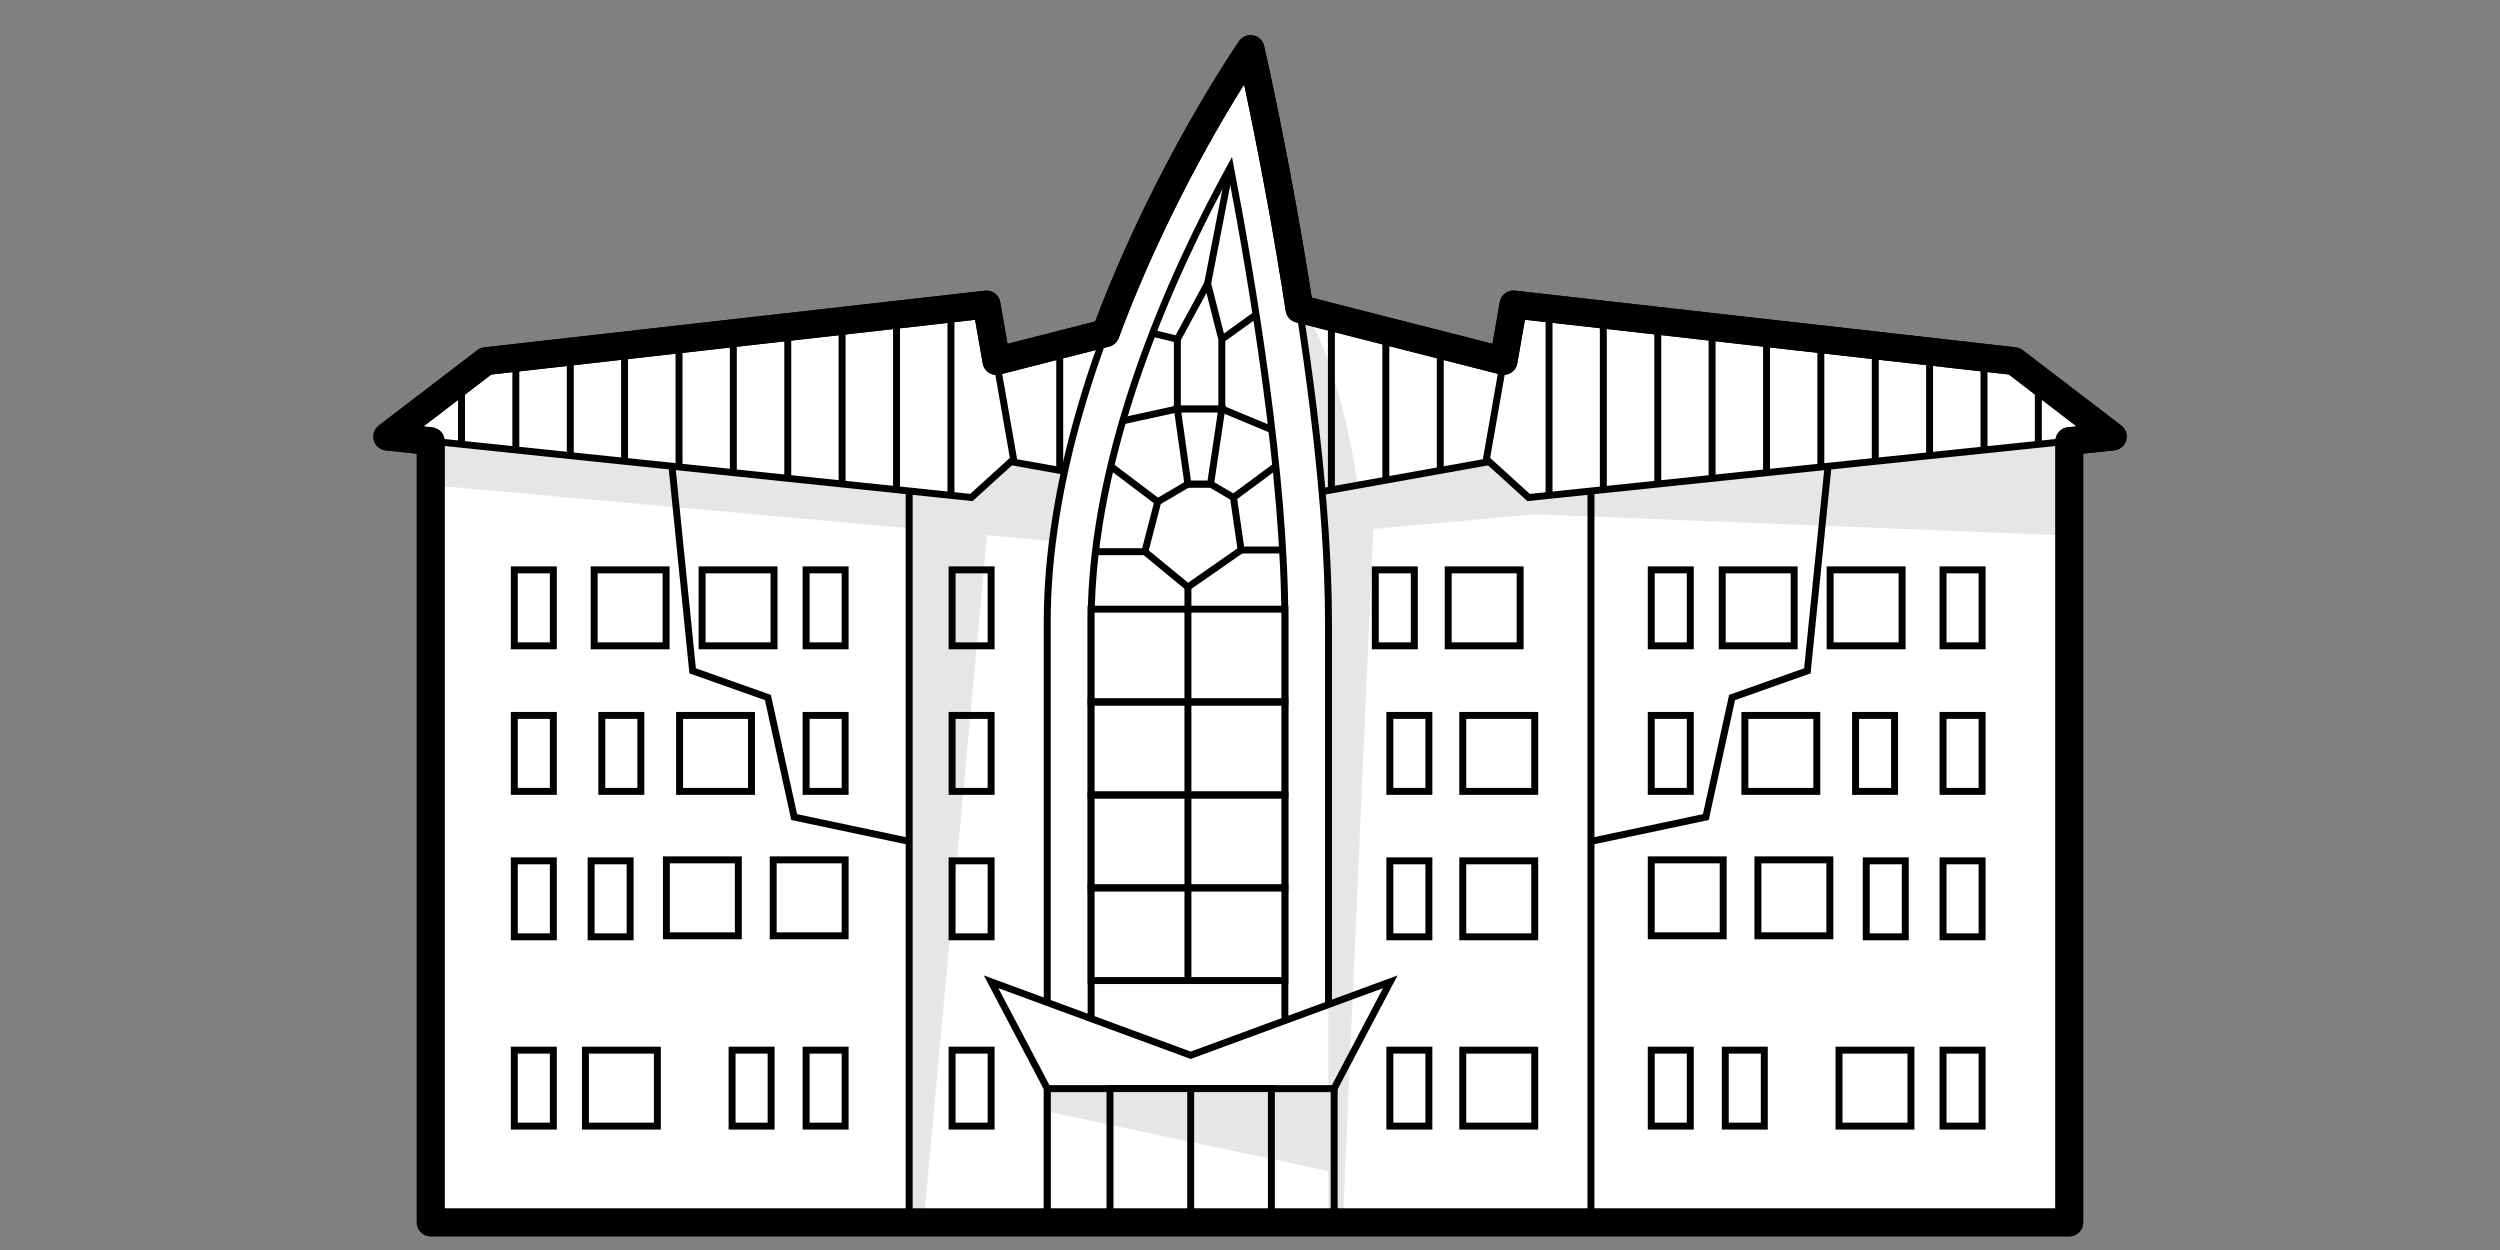 <?xml version="1.0" encoding="UTF-8"?><svg xmlns="http://www.w3.org/2000/svg" viewBox="0 0 180 90"><rect x="0" y="0" width="180" height="90" fill="#808080" stroke="none"/><g id="outlines"><g><g><g><rect x="31.01" y="30.94" width="117.98" height="57.07" fill="#fff" stroke="#000" stroke-miterlimit="10" stroke-width=".5"/><rect x="65.46" y="30.94" width="49.09" height="57.07" fill="#fff" stroke="#000" stroke-miterlimit="10" stroke-width=".5"/><g><polygon points="68.55 32.48 71.7 26.01 87.67 21.92 90.4 33.06 87.19 35.82 68.55 32.48" fill="#fff" stroke="#000" stroke-miterlimit="10" stroke-width=".5"/><polygon points="111.45 32.48 108.3 26.01 92.33 21.92 89.6 33.06 92.81 35.82 111.45 32.48" fill="#fff" stroke="#000" stroke-miterlimit="10" stroke-width=".5"/></g><g><polygon points="27.88 31.43 34.98 26.01 71.03 21.92 72.98 33.06 69.94 35.82 27.88 31.43" fill="#fff" stroke="#000" stroke-miterlimit="10" stroke-width=".5"/><polygon points="152.12 31.43 145.02 26.01 108.97 21.92 107.02 33.06 110.06 35.82 152.12 31.43" fill="#fff" stroke="#000" stroke-miterlimit="10" stroke-width=".5"/></g><g><path d="M95.65,44.8c0-16.82-5.61-41.28-5.61-41.28,0,0-14.64,21.04-14.64,41.28v43.2h20.25V44.8Z" fill="#fff"/><path d="M95.65,44.8c0-16.82-5.61-41.28-5.61-41.28,0,0-14.64,21.04-14.64,41.28v43.2h20.25V44.8Z" fill="none" stroke="#000" stroke-miterlimit="10" stroke-width=".5"/><path d="M78.56,84.86V44.8c0-12.32,5.87-25.19,10.03-32.77,1.63,8.49,3.92,22.26,3.92,32.77v40.05h-13.95Z" fill="none" stroke="#000" stroke-miterlimit="10" stroke-width=".5"/></g><rect x="75.41" y="78.38" width="20.65" height="9.62" fill="#fff" stroke="#000" stroke-miterlimit="10" stroke-width=".5"/><polygon points="71.36 70.69 75.41 78.38 96.05 78.38 100.1 70.69 85.73 75.98 71.36 70.69" fill="#fff" stroke="#000" stroke-miterlimit="10" stroke-width=".5"/><rect x="68.55" y="41.03" width="2.81" height="5.47" fill="#fff" stroke="#000" stroke-miterlimit="10" stroke-width=".5"/><rect x="68.55" y="51.51" width="2.81" height="5.47" fill="#fff" stroke="#000" stroke-miterlimit="10" stroke-width=".5"/><rect x="68.55" y="61.98" width="2.81" height="5.47" fill="#fff" stroke="#000" stroke-miterlimit="10" stroke-width=".5"/><rect x="99.02" y="41.03" width="2.81" height="5.47" fill="#fff" stroke="#000" stroke-miterlimit="10" stroke-width=".5"/><rect x="100.07" y="51.51" width="2.81" height="5.47" fill="#fff" stroke="#000" stroke-miterlimit="10" stroke-width=".5"/><rect x="100.07" y="61.98" width="2.81" height="5.47" fill="#fff" stroke="#000" stroke-miterlimit="10" stroke-width=".5"/><rect x="104.27" y="41.03" width="5.18" height="5.47" fill="#fff" stroke="#000" stroke-miterlimit="10" stroke-width=".5"/><rect x="105.32" y="51.51" width="5.18" height="5.47" fill="#fff" stroke="#000" stroke-miterlimit="10" stroke-width=".5"/><rect x="105.32" y="61.98" width="5.18" height="5.47" fill="#fff" stroke="#000" stroke-miterlimit="10" stroke-width=".5"/><rect x="100.07" y="75.61" width="2.81" height="5.47" fill="#fff" stroke="#000" stroke-miterlimit="10" stroke-width=".5"/><rect x="105.32" y="75.61" width="5.18" height="5.47" fill="#fff" stroke="#000" stroke-miterlimit="10" stroke-width=".5"/><rect x="68.55" y="75.61" width="2.81" height="5.47" fill="#fff" stroke="#000" stroke-miterlimit="10" stroke-width=".5"/><g><rect x="42.78" y="41.03" width="5.18" height="5.47" fill="#fff" stroke="#000" stroke-miterlimit="10" stroke-width=".5"/><rect x="47.98" y="61.91" width="5.18" height="5.47" fill="#fff" stroke="#000" stroke-miterlimit="10" stroke-width=".5"/><rect x="42.15" y="75.61" width="5.18" height="5.47" fill="#fff" stroke="#000" stroke-miterlimit="10" stroke-width=".5"/><rect x="55.67" y="61.91" width="5.18" height="5.47" fill="#fff" stroke="#000" stroke-miterlimit="10" stroke-width=".5"/><rect x="48.93" y="51.51" width="5.18" height="5.47" fill="#fff" stroke="#000" stroke-miterlimit="10" stroke-width=".5"/><rect x="50.55" y="41.03" width="5.18" height="5.47" fill="#fff" stroke="#000" stroke-miterlimit="10" stroke-width=".5"/><rect x="58.04" y="41.03" width="2.81" height="5.47" fill="#fff" stroke="#000" stroke-miterlimit="10" stroke-width=".5"/><rect x="58.04" y="51.51" width="2.81" height="5.47" fill="#fff" stroke="#000" stroke-miterlimit="10" stroke-width=".5"/><rect x="58.04" y="75.61" width="2.81" height="5.47" fill="#fff" stroke="#000" stroke-miterlimit="10" stroke-width=".5"/><rect x="43.33" y="51.51" width="2.81" height="5.47" fill="#fff" stroke="#000" stroke-miterlimit="10" stroke-width=".5"/><rect x="42.56" y="61.98" width="2.81" height="5.47" fill="#fff" stroke="#000" stroke-miterlimit="10" stroke-width=".5"/><rect x="52.71" y="75.61" width="2.81" height="5.47" fill="#fff" stroke="#000" stroke-miterlimit="10" stroke-width=".5"/><rect x="37.03" y="41.03" width="2.81" height="5.47" fill="#fff" stroke="#000" stroke-miterlimit="10" stroke-width=".5"/><rect x="37.03" y="51.51" width="2.81" height="5.47" fill="#fff" stroke="#000" stroke-miterlimit="10" stroke-width=".5"/><rect x="37.03" y="61.98" width="2.81" height="5.47" fill="#fff" stroke="#000" stroke-miterlimit="10" stroke-width=".5"/><rect x="37.03" y="75.61" width="2.81" height="5.47" fill="#fff" stroke="#000" stroke-miterlimit="10" stroke-width=".5"/></g><g><rect x="131.77" y="41.03" width="5.18" height="5.47" fill="#fff" stroke="#000" stroke-miterlimit="10" stroke-width=".5"/><rect x="126.57" y="61.91" width="5.18" height="5.47" fill="#fff" stroke="#000" stroke-miterlimit="10" stroke-width=".5"/><rect x="132.41" y="75.61" width="5.18" height="5.47" fill="#fff" stroke="#000" stroke-miterlimit="10" stroke-width=".5"/><rect x="118.89" y="61.91" width="5.18" height="5.47" fill="#fff" stroke="#000" stroke-miterlimit="10" stroke-width=".5"/><rect x="125.63" y="51.51" width="5.18" height="5.47" fill="#fff" stroke="#000" stroke-miterlimit="10" stroke-width=".5"/><rect x="124" y="41.03" width="5.18" height="5.47" fill="#fff" stroke="#000" stroke-miterlimit="10" stroke-width=".5"/><rect x="118.89" y="41.03" width="2.81" height="5.47" fill="#fff" stroke="#000" stroke-miterlimit="10" stroke-width=".5"/><rect x="118.89" y="51.51" width="2.81" height="5.47" fill="#fff" stroke="#000" stroke-miterlimit="10" stroke-width=".5"/><rect x="118.89" y="75.61" width="2.81" height="5.47" fill="#fff" stroke="#000" stroke-miterlimit="10" stroke-width=".5"/><rect x="133.6" y="51.51" width="2.81" height="5.47" fill="#fff" stroke="#000" stroke-miterlimit="10" stroke-width=".5"/><rect x="134.37" y="61.98" width="2.81" height="5.47" fill="#fff" stroke="#000" stroke-miterlimit="10" stroke-width=".5"/><rect x="124.22" y="75.61" width="2.81" height="5.47" fill="#fff" stroke="#000" stroke-miterlimit="10" stroke-width=".5"/><rect x="139.9" y="41.03" width="2.81" height="5.47" fill="#fff" stroke="#000" stroke-miterlimit="10" stroke-width=".5"/><rect x="139.9" y="51.51" width="2.81" height="5.47" fill="#fff" stroke="#000" stroke-miterlimit="10" stroke-width=".5"/><rect x="139.9" y="61.98" width="2.81" height="5.47" fill="#fff" stroke="#000" stroke-miterlimit="10" stroke-width=".5"/><rect x="139.9" y="75.61" width="2.81" height="5.47" fill="#fff" stroke="#000" stroke-miterlimit="10" stroke-width=".5"/></g><rect x="79.92" y="78.38" width="11.62" height="9.62" fill="#fff" stroke="#000" stroke-miterlimit="10" stroke-width=".5"/><line x1="85.73" y1="78.4" x2="85.73" y2="88.01" fill="#fff" stroke="#000" stroke-miterlimit="10" stroke-width=".5"/><polyline points="48.38 33.57 49.87 48.3 55.29 50.22 57.18 58.83 65.46 60.58" fill="none" stroke="#000" stroke-miterlimit="10" stroke-width=".5"/><polyline points="131.62 33.57 130.13 48.3 124.71 50.22 122.82 58.83 114.54 60.58" fill="none" stroke="#000" stroke-miterlimit="10" stroke-width=".5"/><g><line x1="33.23" y1="27.34" x2="33.23" y2="31.99" fill="#fff" stroke="#000" stroke-miterlimit="10" stroke-width=".5"/><line x1="37.14" y1="25.76" x2="37.14" y2="32.4" fill="#fff" stroke="#000" stroke-miterlimit="10" stroke-width=".5"/><line x1="41.06" y1="25.3" x2="41.06" y2="32.81" fill="#fff" stroke="#000" stroke-miterlimit="10" stroke-width=".5"/><line x1="44.97" y1="24.87" x2="44.97" y2="33.21" fill="#fff" stroke="#000" stroke-miterlimit="10" stroke-width=".5"/><line x1="48.89" y1="24.43" x2="48.89" y2="33.57" fill="#fff" stroke="#000" stroke-miterlimit="10" stroke-width=".5"/><line x1="52.8" y1="23.99" x2="52.8" y2="34.01" fill="#fff" stroke="#000" stroke-miterlimit="10" stroke-width=".5"/><line x1="56.72" y1="23.52" x2="56.72" y2="34.44" fill="#fff" stroke="#000" stroke-miterlimit="10" stroke-width=".5"/><line x1="60.63" y1="23.1" x2="60.63" y2="34.85" fill="#fff" stroke="#000" stroke-miterlimit="10" stroke-width=".5"/><line x1="64.55" y1="22.66" x2="64.55" y2="35.23" fill="#fff" stroke="#000" stroke-miterlimit="10" stroke-width=".5"/><line x1="68.47" y1="22.21" x2="68.47" y2="35.65" fill="#fff" stroke="#000" stroke-miterlimit="10" stroke-width=".5"/><line x1="76.3" y1="24.83" x2="76.3" y2="33.84" fill="#fff" stroke="#000" stroke-miterlimit="10" stroke-width=".5"/></g><g><line x1="146.76" y1="27.34" x2="146.76" y2="31.99" fill="#fff" stroke="#000" stroke-miterlimit="10" stroke-width=".5"/><line x1="142.85" y1="25.76" x2="142.85" y2="32.4" fill="#fff" stroke="#000" stroke-miterlimit="10" stroke-width=".5"/><line x1="138.93" y1="25.3" x2="138.93" y2="32.81" fill="#fff" stroke="#000" stroke-miterlimit="10" stroke-width=".5"/><line x1="135.02" y1="24.87" x2="135.02" y2="33.21" fill="#fff" stroke="#000" stroke-miterlimit="10" stroke-width=".5"/><line x1="131.1" y1="24.43" x2="131.1" y2="33.57" fill="#fff" stroke="#000" stroke-miterlimit="10" stroke-width=".5"/><line x1="127.19" y1="23.99" x2="127.19" y2="34.01" fill="#fff" stroke="#000" stroke-miterlimit="10" stroke-width=".5"/><line x1="123.27" y1="23.52" x2="123.27" y2="34.44" fill="#fff" stroke="#000" stroke-miterlimit="10" stroke-width=".5"/><line x1="119.36" y1="23.1" x2="119.36" y2="34.85" fill="#fff" stroke="#000" stroke-miterlimit="10" stroke-width=".5"/><line x1="115.44" y1="22.66" x2="115.44" y2="35.23" fill="#fff" stroke="#000" stroke-miterlimit="10" stroke-width=".5"/><line x1="111.53" y1="22.21" x2="111.53" y2="35.65" fill="#fff" stroke="#000" stroke-miterlimit="10" stroke-width=".5"/><line x1="103.7" y1="24.83" x2="103.7" y2="33.84" fill="#fff" stroke="#000" stroke-miterlimit="10" stroke-width=".5"/><line x1="99.78" y1="23.83" x2="99.78" y2="34.57" fill="#fff" stroke="#000" stroke-miterlimit="10" stroke-width=".5"/><line x1="95.86" y1="22.83" x2="95.86" y2="35.3" fill="#fff" stroke="#000" stroke-miterlimit="10" stroke-width=".5"/></g></g><path d="M152.12,31.43l-7.1-5.43-36.05-4.08-.71,4.07-14.7-3.75c-1.59-10.33-3.52-18.71-3.52-18.71,0,0-6.1,8.79-10.43,20.46l-7.87,2.01-.71-4.07-36.05,4.08-7.1,5.43,3.13,.33v56.25h117.98V31.76l3.13-.33Z" fill="none" stroke="#000" stroke-linejoin="round" stroke-width="2"/><g><rect x="78.56" y="63.94" width="13.95" height="6.66" fill="#fff" stroke="#000" stroke-miterlimit="10" stroke-width=".5"/><rect x="78.56" y="57.25" width="13.95" height="6.66" fill="#fff" stroke="#000" stroke-miterlimit="10" stroke-width=".5"/><rect x="78.56" y="50.56" width="13.95" height="6.66" fill="#fff" stroke="#000" stroke-miterlimit="10" stroke-width=".5"/><rect x="78.56" y="43.86" width="13.95" height="6.66" fill="#fff" stroke="#000" stroke-miterlimit="10" stroke-width=".5"/><polygon points="87.16 34.85 85.53 34.85 83.36 36.13 82.43 39.72 85.53 42.27 89.36 39.6 88.81 35.82 87.16 34.85" fill="#fff" stroke="#000" stroke-miterlimit="10" stroke-width=".5"/><line x1="85.53" y1="42.27" x2="85.53" y2="70.39" fill="#fff" stroke="#000" stroke-miterlimit="10" stroke-width=".5"/><polygon points="84.77 29.44 85.53 34.85 87.16 34.85 87.97 29.44 84.77 29.44" fill="#fff" stroke="#000" stroke-miterlimit="10" stroke-width=".5"/><polygon points="84.77 24.43 84.77 29.44 87.97 29.44 87.97 24.43 86.95 20.41 84.77 24.43" fill="#fff" stroke="#000" stroke-miterlimit="10" stroke-width=".5"/><line x1="88.58" y1="12.03" x2="86.95" y2="20.41" fill="#fff" stroke="#000" stroke-miterlimit="10" stroke-width=".5"/><line x1="82.43" y1="39.72" x2="78.87" y2="39.72" fill="#fff" stroke="#000" stroke-miterlimit="10" stroke-width=".5"/><line x1="89.36" y1="39.6" x2="92.35" y2="39.6" fill="#fff" stroke="#000" stroke-miterlimit="10" stroke-width=".5"/><line x1="88.81" y1="35.82" x2="91.85" y2="33.57" fill="#fff" stroke="#000" stroke-miterlimit="10" stroke-width=".5"/><line x1="83.36" y1="36.13" x2="79.97" y2="33.57" fill="#fff" stroke="#000" stroke-miterlimit="10" stroke-width=".5"/><line x1="84.77" y1="29.44" x2="80.84" y2="30.3" fill="#fff" stroke="#000" stroke-miterlimit="10" stroke-width=".5"/><line x1="91.57" y1="30.94" x2="87.97" y2="29.44" fill="#fff" stroke="#000" stroke-miterlimit="10" stroke-width=".5"/><line x1="87.97" y1="24.43" x2="90.43" y2="22.66" fill="#fff" stroke="#000" stroke-miterlimit="10" stroke-width=".5"/><line x1="82.99" y1="23.99" x2="84.77" y2="24.43" fill="#fff" stroke="#000" stroke-miterlimit="10" stroke-width=".5"/></g></g><path d="M152.12,31.43h0l-7.1-5.43-36.05-4.08-.71,4.07-14.7-3.75s0,0,0,0c-.1-.63-.2-1.25-.29-1.86,0-.04-.01-.07-.02-.11-1.21-7.49-2.52-13.66-3.01-15.86,0-.03-.01-.06-.02-.08-.03-.15-.06-.28-.09-.39,0-.02,0-.03-.01-.05-.05-.23-.08-.36-.08-.36,0,0-.02,.03-.06,.08-.01,.01-.02,.02-.03,.04-.04,.06-.09,.14-.16,.24-.01,.02-.02,.03-.03,.05-1.23,1.85-6.37,9.83-10.15,20.04,0,0,0,0,0,0l-7.87,2.01-.71-4.07-36.05,4.08-7.1,5.43h0s3.13,.33,3.13,.33v56.25h117.98V31.76l3.13-.33h0Z" fill="none" stroke="#000" stroke-linejoin="round" stroke-width="2"/></g></g><g id="shadows"><g opacity=".1"><g><polygon points="69.94 35.82 72.78 33.24 76.66 33.93 76.09 38.99 31.01 34.93 31.01 31.76 69.94 35.82"/><polygon points="110.06 35.82 148.99 31.76 148.99 38.56 110.51 37.03 97.11 38.24 95.2 35.45 107.02 33.06 110.06 35.82"/><polygon points="65.46 37.42 71.19 37.13 66.5 88.01 65.46 88.01 65.46 37.42"/><polygon points="96.05 78.42 75.41 78.38 75.41 80.03 96.05 84.4 96.05 78.42"/><polygon points="95.63 37.42 95.2 35.45 99.02 34.73 96.68 88.01 95.63 88.01 95.63 37.42"/><path d="M95.2,35.45l2.54-.51c-.4-3.4-2.26-11.39-4.18-12.69l1.64,13.21Z"/></g><g><polygon points="69.94 35.82 72.78 33.24 76.66 33.93 76.09 38.99 31.01 34.93 31.01 31.76 69.94 35.82" opacity=".1"/><polygon points="110.06 35.82 148.99 31.76 148.99 38.56 110.51 37.03 97.11 38.24 95.2 35.45 107.02 33.06 110.06 35.82" opacity=".1"/><polygon points="65.46 37.42 71.19 37.13 66.5 88.01 65.46 88.01 65.46 37.42" opacity=".1"/><polygon points="96.05 78.42 75.41 78.38 75.41 80.03 96.05 84.4 96.05 78.42" opacity=".1"/><polygon points="95.63 37.42 95.2 35.45 99.02 34.73 96.68 88.01 95.63 88.01 95.63 37.42" opacity=".1"/><path d="M95.2,35.45l2.54-.51c-.4-3.4-2.26-11.39-4.18-12.69l1.64,13.21Z" opacity=".1"/></g><g><polygon points="69.94 35.82 72.78 33.24 76.66 33.93 76.09 38.99 31.01 34.93 31.01 31.76 69.94 35.82" fill="none"/><polygon points="110.06 35.82 148.99 31.76 148.99 38.56 110.51 37.03 97.11 38.24 95.2 35.45 107.02 33.06 110.06 35.82" fill="none"/><polygon points="65.46 37.42 71.19 37.13 66.5 88.01 65.46 88.01 65.46 37.42" fill="none"/><polygon points="96.05 78.42 75.41 78.38 75.41 80.03 96.05 84.4 96.05 78.42" fill="none"/><polygon points="95.63 37.42 95.2 35.45 99.02 34.73 96.68 88.01 95.63 88.01 95.63 37.42" fill="none"/><path d="M95.2,35.45l2.54-.51c-.4-3.4-2.26-11.39-4.18-12.69l1.64,13.21Z" fill="none"/></g></g></g></svg>